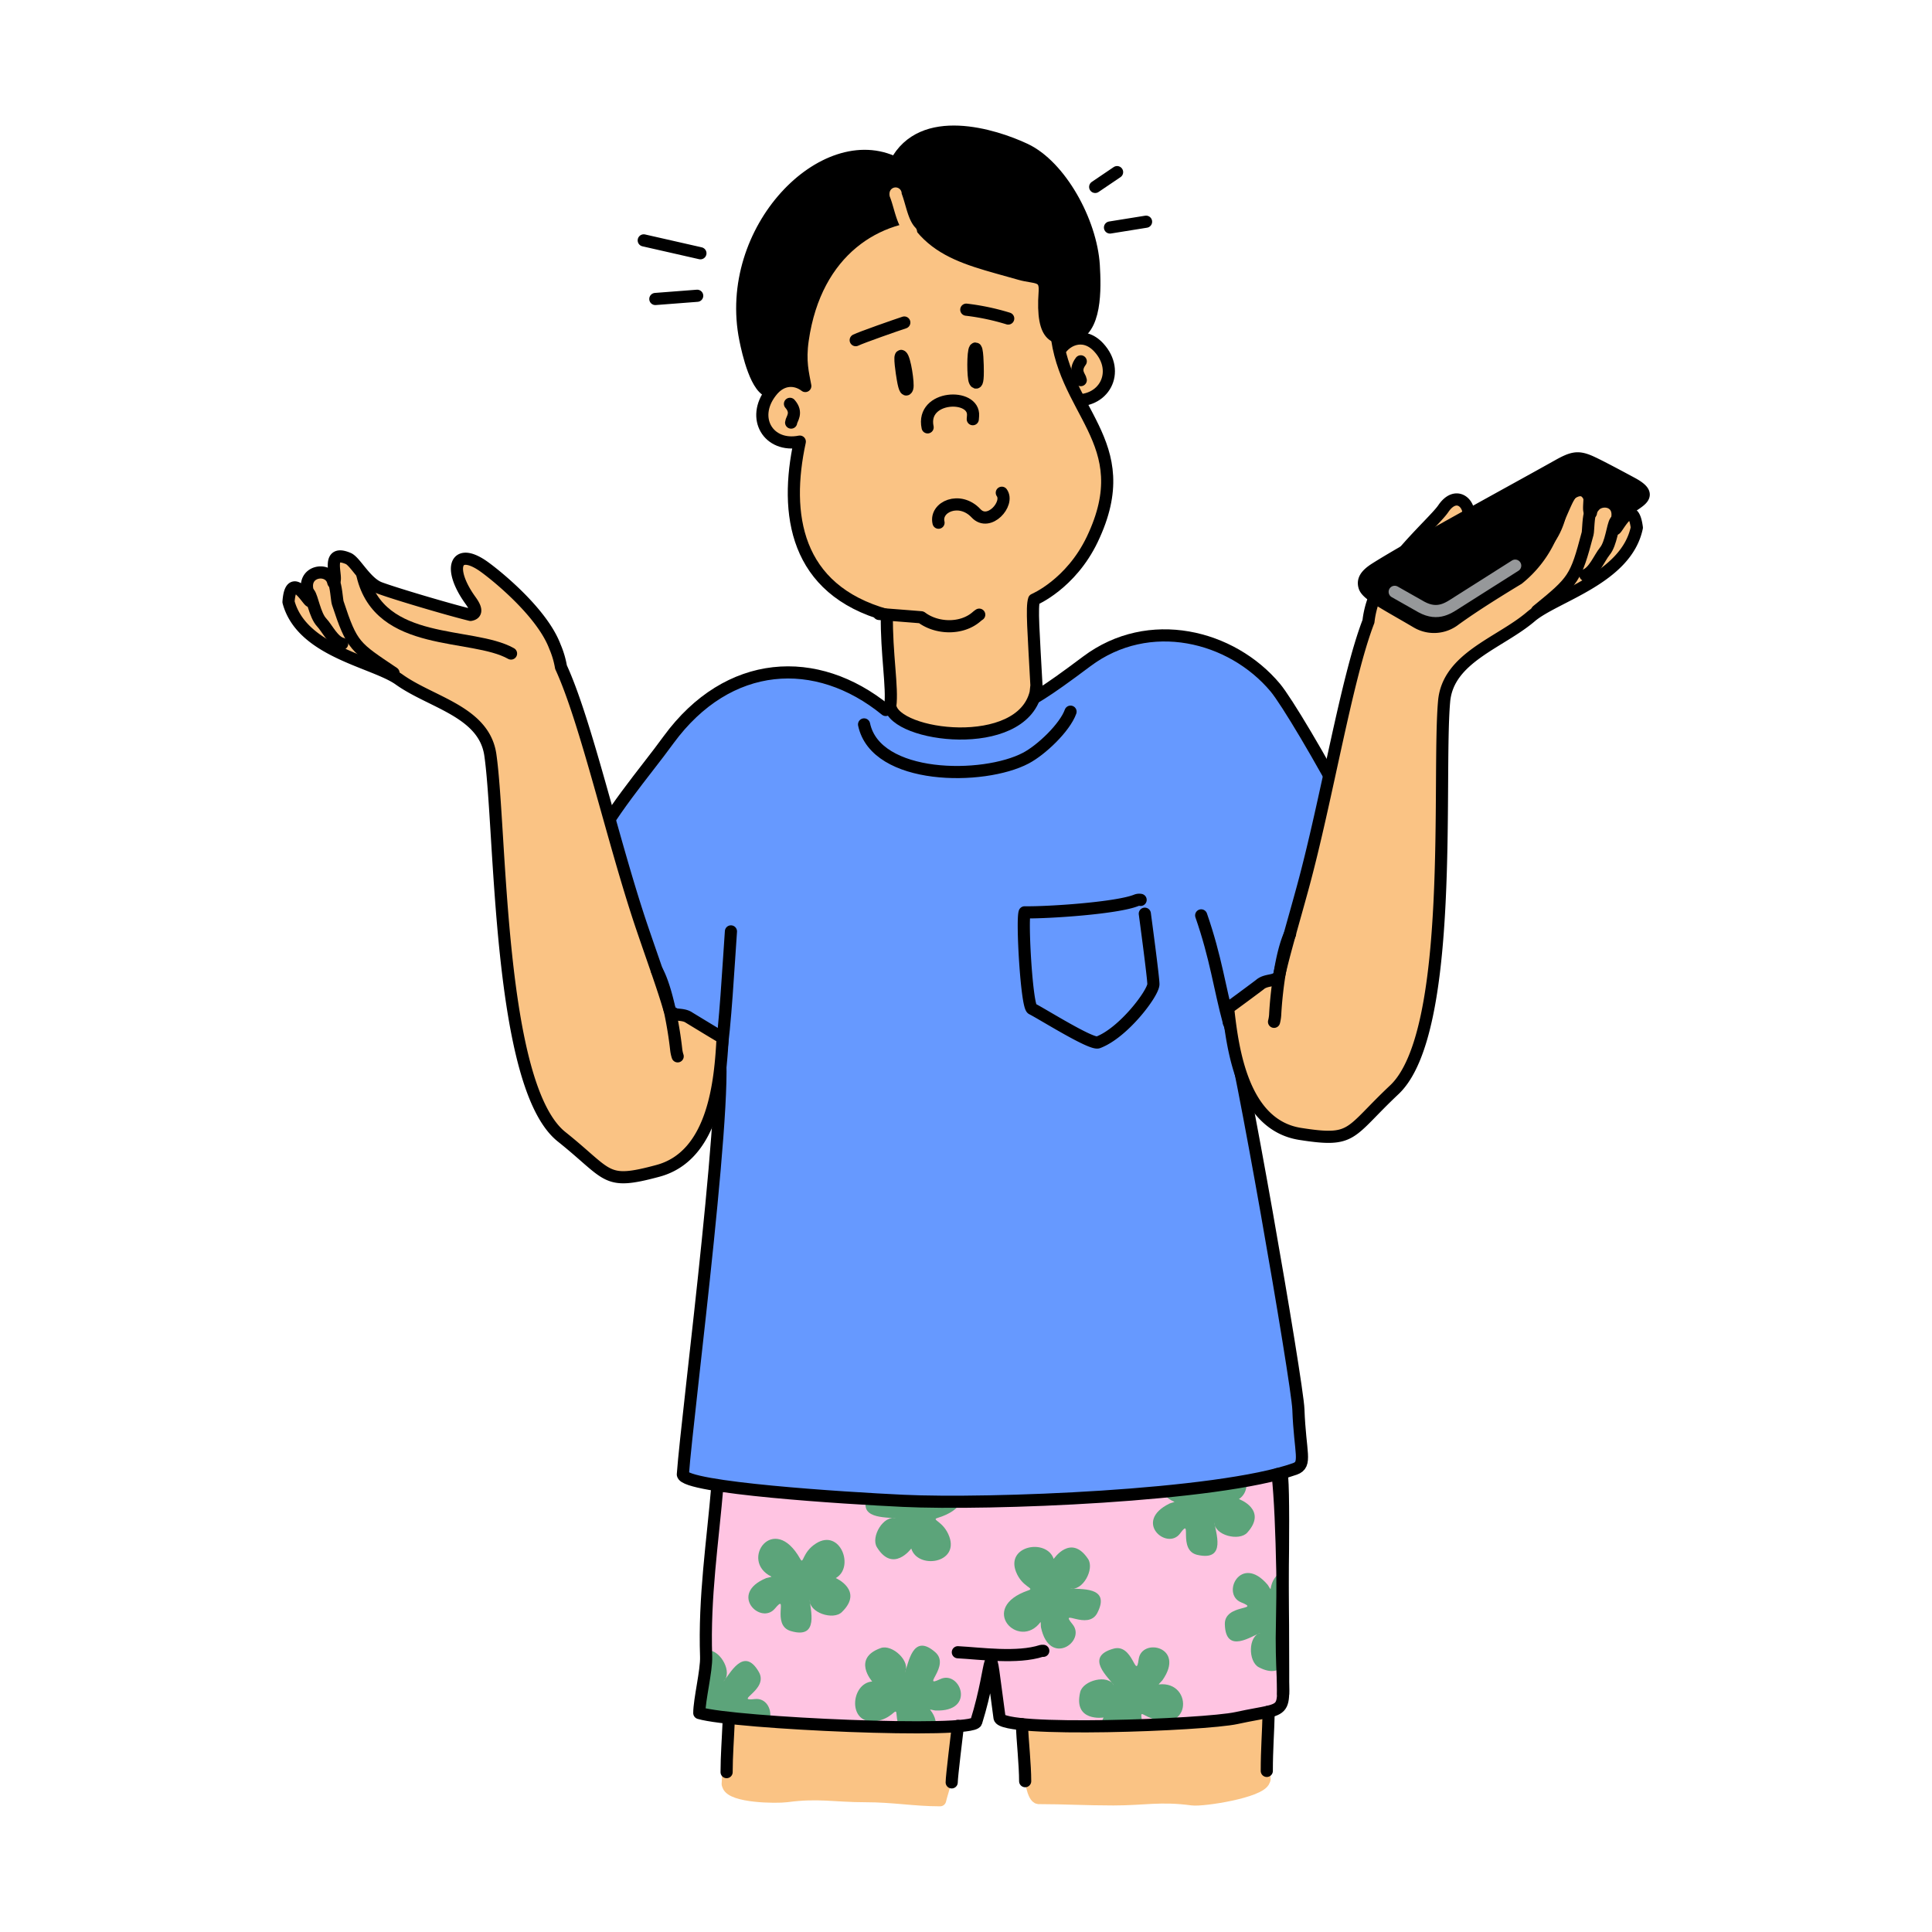 <svg id="Layer_1" data-name="Layer 1" xmlns="http://www.w3.org/2000/svg" xmlns:xlink="http://www.w3.org/1999/xlink" viewBox="0 0 450 450"><defs><style>.cls-1,.cls-10,.cls-3,.cls-7{fill:none;}.cls-1{clip-rule:evenodd;}.cls-2{fill:#fac384;}.cls-2,.cls-4,.cls-6,.cls-8,.cls-9{fill-rule:evenodd;}.cls-3{stroke:#fac384;}.cls-10,.cls-3,.cls-7{stroke-linecap:round;stroke-linejoin:round;stroke-width:2.83px;}.cls-4{fill:#ffc4e2;}.cls-5{clip-path:url(#clip-path);}.cls-6{fill:#5ca47a;}.cls-7{stroke:#000;}.cls-8{fill:#69f;}.cls-10{stroke:#96989a;}</style><clipPath id="clip-path"><path class="cls-1" d="M162.88,399c8.1,2.41,63.63,4.88,64.5,2.09,4.5-14.39,2.53-22.13,5.43-1,.48,3.49,47.76,1.71,55.18.08,13.77-3,10.56.52,10.56-18.59,0-3.22.83-39.05-.23-39-29.73,1.54-61,5.8-90.75,3.26-12.17-1-28,.74-40.44-.17-1.14,13.69-3.14,26.17-2.66,40.2.11,3.26-1.59,10-1.59,13.11"/></clipPath></defs><title>Thech Peeps_Forgot</title><path class="cls-2" d="M169.49,415.42c.25-1.45-.16-14.36.59-14.58,3.18-.9,43.52,1.47,52.23,1.47,2,0-3.37,16.59-3.34,17-6,0-10.89-.95-17.37-.95-7.29,0-10.92-1-18.39,0-2.51.32-12.65.18-13.59-2.46C169.58,415.75,169.46,415.55,169.49,415.42Z"/><path class="cls-3" d="M169.49,415.42c.25-1.45-.16-14.36.59-14.58,3.18-.9,43.52,1.47,52.23,1.47,2,0-3.37,16.59-3.34,17-6,0-10.89-.95-17.37-.95-7.29,0-10.92-1-18.39,0-2.51.32-12.65.18-13.59-2.46C169.58,415.75,169.46,415.55,169.49,415.42Z"/><path class="cls-2" d="M294.55,414.31c-.26-1.45.15-14.37-.6-14.58-3.17-.9-44.66,2.07-53.37,2.07-2,0-1.12,16.78,1.31,17,6,0,11,.31,17.45.31,7.28,0,10.91-1,18.38,0,2.51.32,15.76-1.73,16.69-4.36C294.45,414.64,294.57,414.44,294.55,414.31Z"/><path class="cls-3" d="M294.55,414.31c-.26-1.45.15-14.37-.6-14.58-3.17-.9-44.66,2.07-53.37,2.07-2,0-1.12,16.78,1.31,17,6,0,11,.31,17.45.31,7.28,0,10.91-1,18.38,0,2.51.32,15.76-1.73,16.69-4.36C294.45,414.64,294.57,414.44,294.55,414.31Z"/><path class="cls-4" d="M162.88,399c8.1,2.41,63.63,4.88,64.5,2.09,4.5-14.39,2.53-22.13,5.43-1,.48,3.49,47.76,1.71,55.18.08,13.77-3,10.56.52,10.56-18.59,0-3.22.83-39.05-.23-39-29.73,1.54-61,5.8-90.75,3.26-12.17-1-28,.74-40.44-.17-1.14,13.69-3.14,26.17-2.66,40.2.11,3.26-1.59,10-1.59,13.11"/><g class="cls-5"><path class="cls-6" d="M216.65,398.24c5.31,6.51-6.84,13.54-7.85.9-.12-1.61-1,1.27-4.89,1.76-6.55.84-5.83-8.83-.76-9.25,0,0-4.78-5.38,2-7.79,2.67-.95,7.09,3.13,5.59,5.72.88-1.92,1.74-9.46,7.1-4.75,3.63,3.19-3.49,8.47,1.16,6.27s8.46,7.68-1.12,7.31c-.25,0-1.35-.32-1.23-.17"/><path class="cls-6" d="M179.65,367.21c-7.54-3.71.56-15.17,6.75-4.09.79,1.41.41-1.59,3.71-3.65,5.61-3.5,9,5.6,4.56,8.09,0,0,6.59,2.9,1.42,7.92-2,2-7.74.11-7.46-2.87,0,2.11,2.36,9.33-4.48,7.28-4.62-1.39-.35-9.16-3.66-5.22s-10.9-3.45-2-7.11c.23-.09,1.36-.27,1.19-.35"/><path class="cls-6" d="M215.8,346.09c5.23-6.58,14.7,3.78,2.56,7.47-1.55.47,1.46.73,2.77,4.4,2.22,6.22-7.39,7.58-8.88,2.72,0,0-4.24,5.82-8-.3-1.49-2.4,1.55-7.59,4.4-6.68-2.07-.45-9.62.32-6.16-5.92,2.34-4.22,9,1.61,5.88-2.47s5.7-9.91,7.38-.46c0,.24,0,1.38.09,1.24"/><path class="cls-6" d="M242.37,377.79c-5,6.75-14.81-3.29-2.8-7.38,1.53-.52-1.49-.68-2.92-4.3-2.43-6.15,7.13-7.83,8.78-3,0,0,4-6,8,0,1.57,2.35-1.3,7.64-4.18,6.83,2.08.38,9.6-.64,6.35,5.72-2.19,4.29-9.07-1.31-5.79,2.66s-5.36,10.09-7.35.71c-.06-.25,0-1.39-.14-1.24"/><path class="cls-6" d="M273.56,349.81c-7.77-3.19-.45-15.17,6.47-4.53.88,1.35.29-1.61,3.45-3.89,5.36-3.86,9.34,5,5.09,7.77,0,0,6.77,2.45,1.95,7.81-1.89,2.1-7.72.62-7.64-2.37.14,2.11,3,9.15-4,7.56-4.7-1.07-1-9.11-4-5s-11.09-2.72-2.49-6.95c.22-.12,1.33-.37,1.16-.44"/><path class="cls-6" d="M295.94,370.13c1.18-8.33,14.59-4.17,6,5.15-1.1,1.18,1.63-.11,4.61,2.39,5.06,4.24-2.53,10.28-6.28,6.84,0,0-.71,7.17-7.08,3.82-2.5-1.32-2.51-7.34.41-8-2,.65-8.13,5.14-8.31-2-.12-4.82,8.6-3.18,3.82-5.1s-.09-11.43,6.13-4.13c.17.19.69,1.2.71,1"/><path class="cls-6" d="M269.92,392.33c8.36-.91,7.63,13.11-3.52,7.06-1.42-.77.5,1.56-1.19,5.06-2.86,6-10.58.08-8.17-4.4,0,0-7.12,1.08-5.44-5.93.66-2.75,6.49-4.23,7.85-1.56-1.13-1.79-7-6.62-.11-8.55,4.64-1.3,5.19,7.56,5.88,2.45s11.06-2.9,5.51,4.93c-.14.2-1,1-.81.94"/><path class="cls-6" d="M171.3,401.73c2.93,7.88-10.84,10.62-7.72-1.67.4-1.57-1.38.87-5.2.09-6.47-1.31-2.67-10.24,2.26-9,0,0-2.79-6.64,4.41-6.73,2.83,0,5.7,5.25,3.44,7.22,1.46-1.54,4.7-8.4,8.26-2.21,2.4,4.18-6,6.89-.93,6.31s5.54,10-3.41,6.55c-.24-.09-1.18-.73-1.11-.56"/></g><path class="cls-7" d="M162.88,399c8.1,2.41,63.63,4.88,64.5,2.09,4.5-14.39,2.53-22.13,5.43-1,.48,3.49,47.76,1.71,55.18.08,13.77-3,10.56.52,10.56-18.59,0-3.22.83-39.05-.23-39-29.73,1.54-61,5.8-90.75,3.26-12.17-1-28,.74-40.44-.17-1.14,13.69-3.14,26.17-2.66,40.2C164.58,389.13,162.88,395.9,162.88,399Z"/><path class="cls-8" d="M206.31,165.37c6.13-2.85,11.6,8.22,30.05-.44,4.2-2,6.71-3.34,16.75-10.87,14.51-10.89,33.76-6.05,43.93,6.1,5.19,6.2,32,53.68,26.86,54.36-7.15.94-32,19.58-37.65,23.69,2.18,4.66,15.94,83.7,16.17,90.07.37,10.21,2.06,12.83-.8,13.85-18,6.38-71.39,8.39-91.29,7.44-13.56-.64-50.84-3-51.28-6.13,1-14.23,11.86-97.27,7.9-100.7-1.54-.29-24.5-18.69-40.7-21.33-2.12-.34,9.84-20.74,10.46-21.4,4.92-10.42,13.48-20.06,19-27.69C169.62,153.33,190.22,152.26,206.31,165.37Z"/><path class="cls-7" d="M206.31,165.37c6.13-2.85,11.6,8.22,30.05-.44,4.2-2,6.71-3.34,16.75-10.87,14.51-10.89,33.76-6.05,43.93,6.1,5.19,6.2,32,53.68,26.86,54.36-7.15.94-32,19.58-37.65,23.69,2.18,4.66,15.94,83.7,16.17,90.07.37,10.21,2.06,12.83-.8,13.85-18,6.38-71.39,8.39-91.29,7.44-13.56-.64-50.84-3-51.28-6.13,1-14.23,11.86-97.27,7.9-100.7-1.54-.29-24.5-18.69-40.7-21.33-2.12-.34,9.84-20.74,10.46-21.4,4.92-10.42,13.48-20.06,19-27.69C169.62,153.33,190.22,152.26,206.31,165.37Z"/><path class="cls-7" d="M167.8,246.13c1.11-6.82,1.91-21.62,2.45-29.19"/><path class="cls-7" d="M286.25,238.21c-2.23-8.23-3-15-6.47-25"/><path class="cls-7" d="M201.26,168.73c2.74,13,27.79,13.08,37.7,7.84,3.65-1.93,9.06-7.11,10.39-10.81"/><path class="cls-2" d="M168.31,241.71c-.51,9.89-1.93,27.46-15.05,31-12.57,3.39-11.11,1.12-22.46-7.94-14.89-11.88-14.06-71.38-16.59-88.94-1.45-10.08-13.74-12.19-21.23-17.55-5.88-4.2-22.66-6.47-25.78-18.08.68-9.5,6.86,4.74,4.58-2.12-1.75-5.25,5.06-6.26,5.85-2.43,1.43-.43-2.25-8,3.48-5.57,1.67.69,4.09,5.65,7.35,6.87,3.5,1.31,15.94,5,21.14,6.27,2.09-.36.68-2.41-.07-3.45-5.3-7.4-3.48-12.46,3.07-7.88,3,2.12,13.65,10.73,16.65,18.71a21.09,21.09,0,0,1,1.42,4.79c5.86,12.72,12,40.21,18.67,60.08,2.68,7.92,5.15,14.65,6.57,19.6.55,1.9,2.94.75,4.66,2C160.73,237.15,168,241.61,168.31,241.71Z"/><path class="cls-7" d="M168.31,241.71c-.51,9.89-1.93,27.46-15.05,31-12.57,3.39-11.11,1.12-22.46-7.94-14.89-11.88-14.06-71.38-16.59-88.94-1.45-10.08-13.74-12.19-21.23-17.55-5.88-4.2-22.66-6.47-25.78-18.08.68-9.5,6.86,4.74,4.58-2.12-1.75-5.25,5.06-6.26,5.85-2.43,1.43-.43-2.25-8,3.48-5.57,1.67.69,4.09,5.65,7.35,6.87,3.5,1.31,15.94,5,21.14,6.27,2.09-.36.68-2.41-.07-3.45-5.3-7.4-3.48-12.46,3.07-7.88,3,2.12,13.65,10.73,16.65,18.71a21.09,21.09,0,0,1,1.42,4.79c5.86,12.72,12,40.21,18.67,60.08,2.68,7.92,5.15,14.65,6.57,19.6.55,1.9,2.94.75,4.66,2C160.73,237.15,168,241.61,168.31,241.71Z"/><path class="cls-7" d="M153,226.06c2.35,4.28,3.95,13.34,4.5,18.4a8,8,0,0,0,.34,1.58"/><path class="cls-7" d="M84.43,134c4,16.95,25.48,13.1,34.6,18.22"/><path class="cls-7" d="M91.66,156.74c-9-6.06-9.65-6.15-13-16.33-.19-.57-.38-4.17-1-5.06"/><path class="cls-7" d="M72,138.2c.73.89,1.34,5.08,2.9,6.75,1.35,1.44,2.72,4.48,4.8,5"/><path class="cls-2" d="M286.05,234.79c1.06,9.8,3.45,27.17,16.73,29.31,12.72,2,11.13-.06,22-10.29,14.18-13.42,10-72.65,11.58-90.43.88-10.21,13-13.61,20.19-19.74,5.62-4.81,22.23-8.85,24.7-20.75-1.22-9.4-6.58,5.45-4.69-1.63,1.45-5.42-5.39-5.71-6-1.8-1.45-.28,1.8-8.18-3.78-5.19-1.62.86-3.76,6.07-6.95,7.63-3.42,1.67-17.84,6.73-23,8.53,1.6-3.57,4.77-7.33,5.19-9.88.55-3.39-2.92-6.39-5.85-2.07-2.12,3.14-13.74,13-16.28,21.33a22.06,22.06,0,0,0-1.15,4.93c-5.13,13.3-9.68,41.35-15.27,61.87-2.23,8.18-4.31,15.15-5.46,20.23-.44,2-2.88,1.07-4.53,2.47C293.35,229.44,286.31,234.66,286.05,234.79Z"/><path class="cls-7" d="M286.05,234.79c1.06,9.8,3.45,27.17,16.73,29.31,12.72,2,11.13-.06,22-10.29,14.18-13.42,10-72.65,11.58-90.43.88-10.21,13-13.61,20.19-19.74,5.62-4.81,22.23-8.85,24.7-20.75-1.22-9.4-6.58,5.45-4.69-1.63,1.45-5.42-5.39-5.71-6-1.8-1.45-.28,1.8-8.18-3.78-5.19-1.62.86-3.76,6.07-6.95,7.63-3.42,1.67-17.84,6.73-23,8.53,1.6-3.57,4.77-7.33,5.19-9.88.55-3.39-2.92-6.39-5.85-2.07-2.12,3.14-13.74,13-16.28,21.33a22.06,22.06,0,0,0-1.15,4.93c-5.13,13.3-9.68,41.35-15.27,61.87-2.23,8.18-4.31,15.15-5.46,20.23-.44,2-2.88,1.07-4.53,2.47C293.35,229.44,286.31,234.66,286.05,234.79Z"/><path class="cls-7" d="M300.47,217.56c-2.11,4.52-3.2,13.72-3.46,18.82a8.85,8.85,0,0,1-.26,1.62"/><path class="cls-7" d="M363.67,118.51c-3,17.32-24.68,15.75-33.49,21.81"/><path class="cls-7" d="M358,142.27c8.59-7,9-7.45,11.79-18,.16-.59.14-4.19.73-5.15"/><path class="cls-7" d="M376.28,121.42c-.68,1-1,5.2-2.51,7-1.27,1.58-2.47,4.75-4.51,5.53"/><path class="cls-7" d="M337.91,130.06c-1.62.65-4.49,2-6,2.43"/><path class="cls-7" d="M297.58,343.34c1.21,10.71,1.29,34,1.29,45.71v5.48"/><path class="cls-7" d="M169.72,401c-.15,3.71-.48,8.06-.48,11.76"/><path class="cls-7" d="M223.11,402c-.21,1.88-1.44,11.75-1.44,13.15"/><path class="cls-7" d="M238,401.6c.17,3.82.78,9.53.78,13.27"/><path class="cls-7" d="M295.5,398.67c-.12,5.2-.44,8.75-.44,13.81"/><path class="cls-7" d="M223.1,384.84c5.26.27,13.85,1.52,19.52-.33H243"/><path class="cls-9" d="M330,144.93c-7.25-4.27-11.54-6.38-12.16-8.21-.53-1.59.29-2.85,2.48-4.25,8.09-5.14,31.8-18,42.4-23.94,3.4-1.92,4.71-2.24,7.36-1.15,2,.82,8.41,4.3,9.85,5.07,5.67,3,1.91,4.11-1.34,6.54-.82.6-1.07-.3-1.93-1-1.56-1.21-3.77-2.66-5.35-.13-.8,1.3-.55-5.9-5.21-3-.95.58-2.65,5.53-5.18,10.69a26.26,26.26,0,0,1-7.3,9.26c-7.51,4.54-11.62,7.29-14.72,9.52A7.91,7.91,0,0,1,330,144.93Z"/><path class="cls-7" d="M330,144.93c-7.25-4.27-11.54-6.38-12.16-8.21-.53-1.59.29-2.85,2.48-4.25,8.09-5.14,31.8-18,42.4-23.94,3.4-1.92,4.71-2.24,7.36-1.15,2,.82,8.41,4.3,9.85,5.07,5.67,3,1.91,4.11-1.34,6.54-.82.6-1.07-.3-1.93-1-1.56-1.21-3.77-2.66-5.35-.13-.8,1.3-.55-5.9-5.21-3-.95.58-2.65,5.53-5.18,10.69a26.26,26.26,0,0,1-7.3,9.26c-7.51,4.54-11.62,7.29-14.72,9.52A7.91,7.91,0,0,1,330,144.93Z"/><path class="cls-7" d="M265.67,209.6a1.91,1.91,0,0,0-.95.08c-4.48,1.85-20.76,2.92-26.06,2.82-.67,1.86.47,21.84,1.72,22.47,2.59,1.32,13.83,8.41,15.39,7.82,5.91-2.24,12.8-11.39,12.88-13.53,0-1.6-1.88-15.54-2-16.44"/><path class="cls-9" d="M208.6,38c-16.59-8.33-40.15,15.5-35,41.05.6,3,2.62,12,6,12.22,12,1,13.61-4.71,21.5-14.26,7.74-9.37,13.78-20.67,12.63-33.35C213.26,39.35,209.49,38.48,208.6,38Z"/><path class="cls-7" d="M208.6,38c-16.59-8.33-40.15,15.5-35,41.05.6,3,2.62,12,6,12.22,12,1,13.61-4.71,21.5-14.26,7.74-9.37,13.78-20.67,12.63-33.35C213.26,39.35,209.49,38.48,208.6,38Z"/><path class="cls-2" d="M246.45,82.37c1.27-3,5.79-5.43,9.47-1.44,5.2,5.65,1.24,13.25-6.46,12.23C244.46,92.5,245.87,83.71,246.45,82.37Z"/><path class="cls-7" d="M246.45,82.37c1.27-3,5.79-5.43,9.47-1.44,5.2,5.65,1.24,13.25-6.46,12.23C244.46,92.5,245.87,83.71,246.45,82.37Z"/><path class="cls-7" d="M251.73,84.16c-1.73,2.32-.1,3.58,0,4.38"/><path class="cls-2" d="M206.57,143.28c-.13,8.83,1.38,17,.79,21.16,1,7.16,30.47,10.95,33.86-3.09l.19-1.7c-.67-12.52-1.14-18.19-.55-20,0,0,8.53-3.56,13.54-14,11.08-23.16-7.69-29.68-8.5-50.26-1.21-31.07-52.89-38-58.93,3.76-.74,5.06.08,7.85.6,10.76-2.08-1.61-5.43-2-8,1.4-4.72,6.08-.57,13,6.72,11.55C182.65,119.63,185.11,137.34,206.57,143.28Z"/><path class="cls-7" d="M206.57,143.28c-.13,8.83,1.38,17,.79,21.16,1,7.16,30.47,10.95,33.86-3.09l.19-1.7c-.67-12.52-1.14-18.19-.55-20,0,0,8.53-3.56,13.54-14,11.08-23.16-7.69-29.68-8.5-50.26-1.21-31.07-52.89-38-58.93,3.76-.74,5.06.08,7.85.6,10.76-2.08-1.61-5.43-2-8,1.4-4.72,6.08-.57,13,6.72,11.55C182.65,119.63,185.11,137.34,206.57,143.28Z"/><path class="cls-7" d="M204.74,143s9.83.76,9.86.78c3.5,2.67,9.32,2.92,12.83-.11a5.66,5.66,0,0,1,.65-.5"/><path class="cls-7" d="M210.63,75.12c-1.92.63-10,3.45-11.32,4.11"/><path class="cls-7" d="M225.07,72.13a54.92,54.92,0,0,1,9.76,2.06"/><path class="cls-7" d="M216.06,99.54c-1.59-7.55,11-8,10.58-2.69l-.06.79"/><path class="cls-7" d="M218.6,121.75c-.87-3.7,4.93-6.26,8.74-2.19,3,3.22,7.84-2.25,6-4.79"/><path class="cls-9" d="M211.33,90.37c-.21.64-.59.63-1.05-2.1-.22-1.28-.92-5.8-.3-5.34C210.76,83.5,211.63,89.44,211.33,90.37Z"/><path class="cls-7" d="M211.33,90.37c-.21.64-.59.63-1.05-2.1-.22-1.28-.92-5.8-.3-5.34C210.76,83.5,211.63,89.44,211.33,90.37Z"/><path class="cls-9" d="M227.07,88.82c.31.58.68.49.67-2.29,0-1.3-.08-5.89-.62-5.3S226.61,88,227.07,88.82Z"/><path class="cls-7" d="M227.07,88.82c.31.58.68.49.67-2.29,0-1.3-.08-5.89-.62-5.3S226.61,88,227.07,88.82Z"/><path class="cls-7" d="M184,94.06c1.87,2.11.33,3.55.27,4.37"/><path class="cls-9" d="M208.6,38c6.18-11.83,22.9-6.62,30.16-3.21,8.17,3.84,15.35,16.74,16,27,.31,5.34.64,15.41-5.21,16.61-3.25.66-7.06,1-6.22-10.46.29-4-2.27-3.12-5.75-4.13C223,59.62,211.93,58.19,208.6,38Z"/><path class="cls-7" d="M208.6,38c6.18-11.83,22.9-6.62,30.16-3.21,8.17,3.84,15.35,16.74,16,27,.31,5.34.64,15.41-5.21,16.61-3.25.66-7.06,1-6.22-10.46.29-4-2.27-3.12-5.75-4.13C223,59.62,211.93,58.19,208.6,38Z"/><path class="cls-3" d="M212.19,54c-2.1-2.19-2.5-5.93-3.59-8.64a.93.93,0,0,1,0-.29"/><line class="cls-7" x1="163.14" y1="58.99" x2="149.94" y2="55.99"/><line class="cls-7" x1="162.39" y1="68.89" x2="152.64" y2="69.64"/><line class="cls-7" x1="255.09" y1="43.54" x2="260.19" y2="40.09"/><line class="cls-7" x1="258.54" y1="52.99" x2="266.94" y2="51.64"/><path class="cls-10" d="M324.85,137.85l6.23,3.53c3.94,2.15,6.41.14,8.51-1.18.2-.13,13.14-8.34,13.33-8.45"/></svg>
